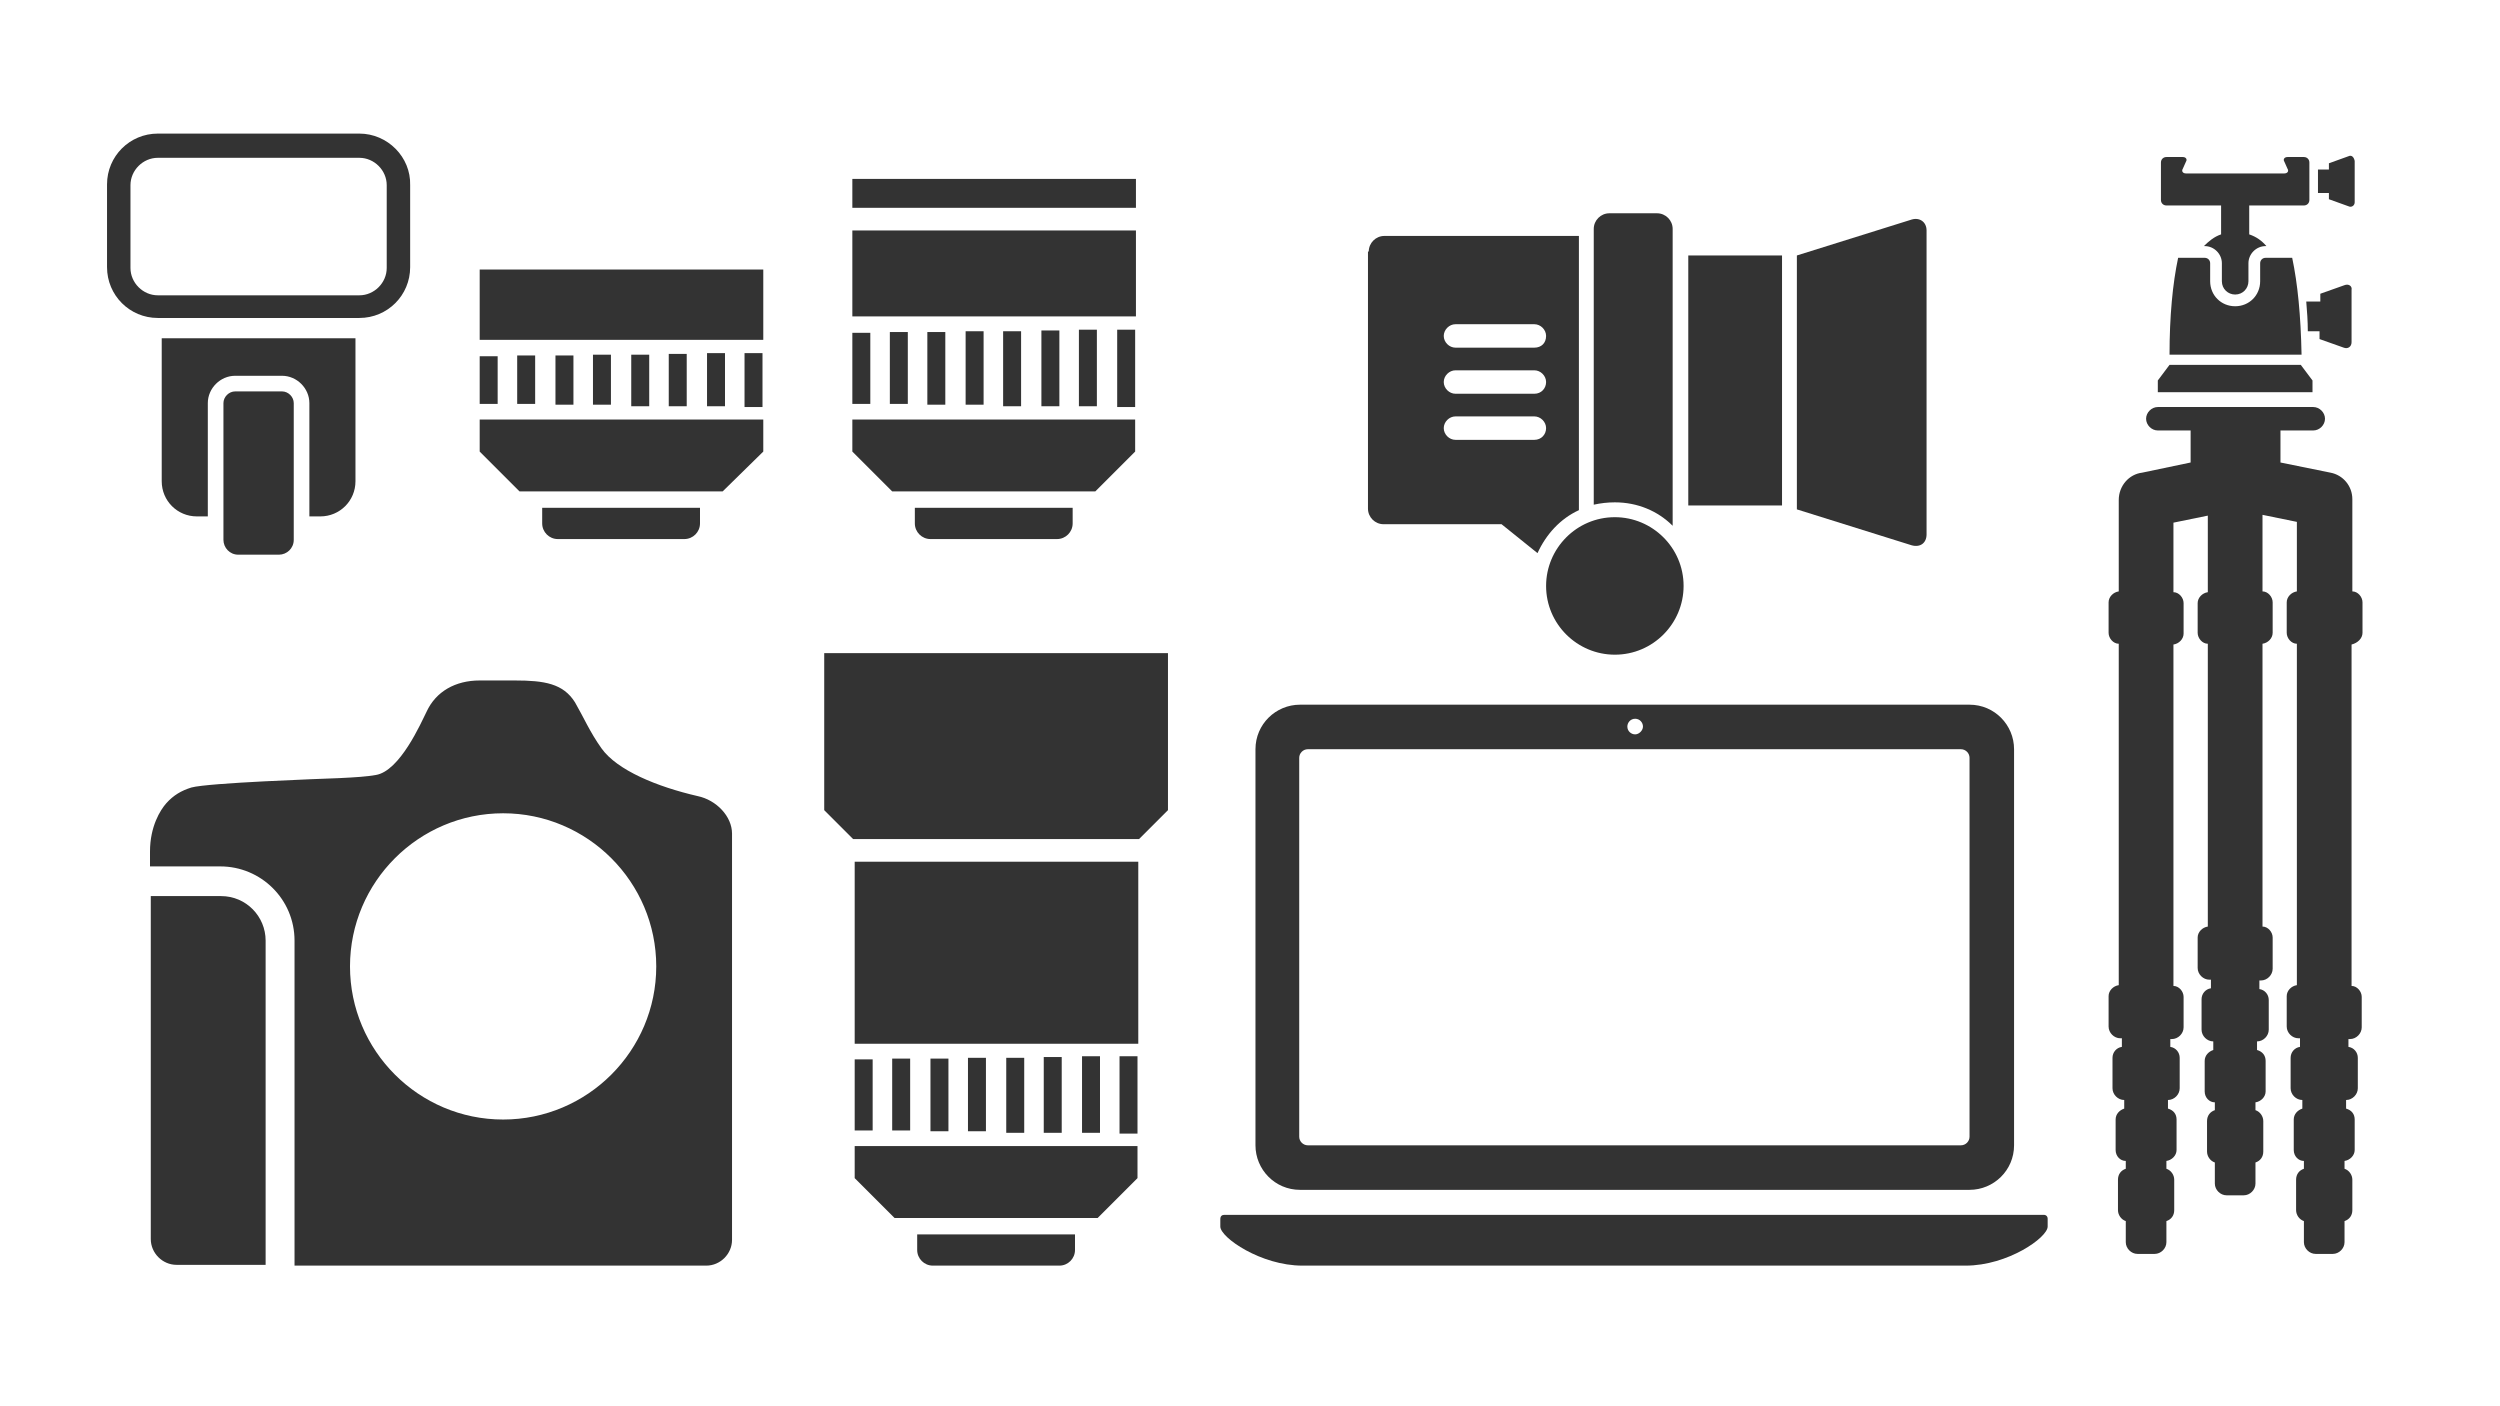 <?xml version="1.0" encoding="utf-8"?>
<!-- Generator: Adobe Illustrator 18.1.0, SVG Export Plug-In . SVG Version: 6.00 Build 0)  -->
<svg version="1.1" id="Camera_Large_copy" xmlns="http://www.w3.org/2000/svg" xmlns:xlink="http://www.w3.org/1999/xlink" x="0px"
	 y="0px" viewBox="0 0 320 180" enable-background="new 0 0 320 180" xml:space="preserve">
<g>
	<rect x="109.1" y="22.9" fill="#333333" width="36.3" height="3.7"/>
	<path fill="#333333" d="M135.3,69h-16.2c-1.1,0-2-0.9-2-2v-2h20.2v2C137.3,68.1,136.4,69,135.3,69z"/>
	<g>
		<rect x="109.1" y="29.5" fill="#333333" width="36.3" height="11"/>
		<polygon fill="#333333" points="109.1,53.7 109.1,57.8 114.2,62.9 140.2,62.9 145.3,57.8 145.3,53.7 		"/>
	</g>
	<g>
		<rect x="109.1" y="42.6" fill="#333333" width="2.3" height="9.1"/>
		<rect x="113.9" y="42.5" fill="#333333" width="2.3" height="9.2"/>
		<rect x="118.7" y="42.5" fill="#333333" width="2.3" height="9.3"/>
		<rect x="123.6" y="42.4" fill="#333333" width="2.3" height="9.4"/>
		<rect x="128.4" y="42.4" fill="#333333" width="2.3" height="9.6"/>
		<rect x="133.3" y="42.3" fill="#333333" width="2.3" height="9.7"/>
		<rect x="138.1" y="42.2" fill="#333333" width="2.3" height="9.8"/>
		<rect x="143" y="42.2" fill="#333333" width="2.3" height="9.9"/>
	</g>
</g>
<g>
	<path fill="#333333" d="M87.6,69H71.4c-1.1,0-2-0.9-2-2v-2h20.2v2C89.6,68.1,88.7,69,87.6,69z"/>
	<g>
		<rect x="61.4" y="34.5" fill="#333333" width="36.3" height="9"/>
		<polygon fill="#333333" points="61.4,53.7 61.4,57.8 66.5,62.9 92.5,62.9 97.7,57.8 97.7,53.7 		"/>
	</g>
	<g>
		<rect x="61.4" y="45.6" fill="#333333" width="2.3" height="6.1"/>
		<rect x="66.2" y="45.5" fill="#333333" width="2.3" height="6.2"/>
		<rect x="71.1" y="45.5" fill="#333333" width="2.3" height="6.3"/>
		<rect x="75.9" y="45.4" fill="#333333" width="2.3" height="6.4"/>
		<rect x="80.8" y="45.4" fill="#333333" width="2.3" height="6.6"/>
		<rect x="85.6" y="45.3" fill="#333333" width="2.3" height="6.7"/>
		<rect x="90.5" y="45.2" fill="#333333" width="2.3" height="6.8"/>
		<rect x="95.3" y="45.2" fill="#333333" width="2.3" height="6.9"/>
	</g>
</g>
<g>
	<path fill="#333333" d="M46,17.1H20.2c-3.6,0-6.5,2.9-6.5,6.5v10.6c0,3.6,2.9,6.5,6.5,6.5H46c3.6,0,6.5-2.9,6.5-6.5V23.7
		C52.6,20.1,49.6,17.1,46,17.1L46,17.1z M20.2,37.8c-1.9,0-3.5-1.6-3.5-3.5V23.7c0-1.9,1.6-3.5,3.5-3.5H46c1.9,0,3.5,1.6,3.5,3.5
		v10.6c0,1.9-1.6,3.5-3.5,3.5H20.2z"/>
	<path fill="#333333" d="M20.7,43.3v18.3c0,2.5,2,4.5,4.5,4.5h1.4V51.6c0-1.9,1.6-3.5,3.5-3.5h6c1.9,0,3.5,1.6,3.5,3.5v14.5H41
		c2.5,0,4.5-2,4.5-4.5V43.3H20.7z"/>
	<path fill="#333333" d="M36.1,50.1c0.8,0,1.5,0.7,1.5,1.5v17.5c0,1.1-0.9,1.9-1.9,1.9h-5.2c-1.1,0-1.9-0.9-1.9-1.9V51.6
		c0-0.8,0.7-1.5,1.5-1.5H36.1"/>
</g>
<g>
	<g>
		<g>
			<polygon fill="#333333" points="216.1,32.7 216.1,64.5 216.1,64.7 228.1,64.7 228.1,32.7 			"/>
		</g>
		<path fill="#333333" d="M206.7,66.2c4.8,0,8.8,3.9,8.8,8.8c0,4.8-3.9,8.8-8.8,8.8c-4.8,0-8.8-3.9-8.8-8.8
			C197.9,70.2,201.8,66.2,206.7,66.2"/>
		<path fill="#333333" d="M214.1,29.3c0-1.1-0.9-2-2-2H206c-1.1,0-2,0.9-2,2v35.3c0.9-0.2,1.8-0.3,2.7-0.3c2.9,0,5.5,1.1,7.4,3V29.3
			z"/>
	</g>
	<path fill="#333333" d="M230,65.2V32.7l14.7-4.6c1-0.3,1.9,0.3,1.9,1.4v38.9c0,1.1-0.8,1.7-1.9,1.4L230,65.2z"/>
	<path fill="#333333" d="M175.2,32.2c0-1.1,0.9-2,2-2h24.9v35.1c-2.4,1.1-4.2,3.1-5.3,5.5l-4.6-3.7h-15.1c-1.1,0-2-0.9-2-2V32.2z
		 M197.9,48.9c0-0.8-0.7-1.5-1.5-1.5h-10.1c-0.8,0-1.5,0.7-1.5,1.5s0.7,1.5,1.5,1.5h10.1C197.3,50.4,197.9,49.7,197.9,48.9z
		 M197.9,54.8c0-0.8-0.7-1.5-1.5-1.5h-10.1c-0.8,0-1.5,0.7-1.5,1.5s0.7,1.5,1.5,1.5h10.1C197.3,56.3,197.9,55.6,197.9,54.8z
		 M197.9,43c0-0.8-0.7-1.5-1.5-1.5h-10.1c-0.8,0-1.5,0.7-1.5,1.5c0,0.8,0.7,1.5,1.5,1.5h10.1C197.3,44.5,197.9,43.9,197.9,43z"/>
</g>
<g>
	<path fill="#333333" d="M34,120.4c0-3.1-2.5-5.7-5.7-5.7h-9v43.9c0,1.8,1.5,3.3,3.3,3.3H34V120.4z"/>
	<path fill="#333333" d="M93.7,106.7c0-2.2-2-4.3-4.4-4.8c-5.2-1.2-10.3-3.3-12.3-6.1c-1.5-2.1-2.3-4-3.4-5.9
		c-1.5-2.4-3.9-2.8-7.7-2.8h-4.5c-3.1,0-5.6,1.4-6.8,4c-0.7,1.4-3.4,7.6-6.5,8.1c-1.1,0.2-2.6,0.3-4.7,0.4
		c-2.6,0.1-16.7,0.6-18.9,1.2c-1.3,0.4-2.3,1-3.2,2c-0.8,0.9-2.1,3-2.1,6.2v1.9h9c5.2,0,9.5,4.2,9.5,9.5V162h52.7
		c1.8,0,3.3-1.5,3.3-3.3v-47.9C93.7,110.7,93.7,108.8,93.7,106.7z M64.4,143.3c-10.8,0-19.6-8.8-19.6-19.6s8.8-19.6,19.6-19.6
		c10.8,0,19.6,8.8,19.6,19.6S75.2,143.3,64.4,143.3z"/>
</g>
<g>
	<path fill="#333333" d="M261.6,155.5c0.3,0,0.5,0.2,0.5,0.5v1c0,1.4-5.1,5-10.5,5h-84.9c-5.3,0-10.5-3.6-10.5-5v-1
		c0-0.3,0.2-0.5,0.5-0.5H261.6z"/>
	<path fill="#333333" d="M160.7,146.6V95.9c0-3.2,2.6-5.7,5.7-5.7h85.7c3.2,0,5.7,2.6,5.7,5.7v50.7c0,3.2-2.6,5.7-5.7,5.7h-85.7
		C163.2,152.3,160.7,149.7,160.7,146.6z M209.3,92c-0.6,0-1,0.5-1,1c0,0.6,0.5,1,1,1s1-0.5,1-1C210.3,92.5,209.9,92,209.3,92z
		 M252.1,145.5V97c0-0.6-0.5-1.1-1.1-1.1l-83.6,0c-0.6,0-1.1,0.5-1.1,1.1v48.5c0,0.6,0.5,1.1,1.1,1.1H251
		C251.6,146.6,252.1,146.1,252.1,145.5z"/>
</g>
<g>
	<path fill="#333333" d="M300.1,36.5l-3.1,1.1v1l-1.8,0c0.1,1.2,0.2,2.5,0.2,3.8l1.5,0v1l3.1,1.1c0.5,0.2,1-0.1,1-0.7v-6.7
		C301.1,36.6,300.6,36.3,300.1,36.5z"/>
	<polygon fill="#333333" points="277.7,46.7 276.2,48.7 276.2,50.2 296,50.2 296,48.7 294.5,46.7 	"/>
	<path fill="#333333" d="M300.6,20l-2.5,0.9v0.8l-1.4,0v3l1.4,0v0.8l2.5,0.9c0.4,0.2,0.8-0.1,0.8-0.5l0-5.3
		C301.3,20.1,301,19.8,300.6,20z"/>
	<g>
		<path fill="#333333" d="M293.4,33l-3.4,0c-0.4,0-0.7,0.3-0.7,0.7V36c0,1.8-1.4,3.2-3.2,3.2c-1.8,0-3.2-1.4-3.2-3.2v-2.3
			c0-0.4-0.3-0.7-0.7-0.7l-3.4,0c0,0,0,0,0,0c-0.7,3.3-1.1,7.5-1.1,12.4l16.9,0C294.5,40.4,294.1,36.3,293.4,33
			C293.4,33,293.4,33,293.4,33z"/>
	</g>
	<path fill="#333333" d="M294.9,20.1l-2.1,0c-0.4,0-0.6,0.3-0.4,0.6l0.4,0.9c0.2,0.3,0,0.6-0.4,0.6l-12.6,0c-0.4,0-0.6-0.3-0.4-0.6
		l0.4-0.9c0.2-0.3,0-0.6-0.4-0.6l-2.1,0c-0.4,0-0.7,0.3-0.7,0.7v4.8c0,0.4,0.3,0.7,0.7,0.7l7,0v3.7c-0.9,0.3-1.6,0.9-2.2,1.5l0.1,0
		c1.2,0,2.2,1,2.2,2.2V36c0,1,0.8,1.7,1.7,1.7c1,0,1.7-0.8,1.7-1.7v-2.3c0-1.2,1-2.2,2.2-2.2h0.1c-0.6-0.7-1.3-1.2-2.2-1.5v-3.7l7,0
		c0.4,0,0.7-0.3,0.7-0.7v-4.8C295.6,20.4,295.3,20.1,294.9,20.1z"/>
	<path fill="#333333" d="M302.4,81v-3.9c0-0.7-0.6-1.4-1.3-1.4V63.9c0-1.7-1.2-3.1-2.8-3.4v0l-6.4-1.3v-4.1l4.2,0
		c0.8,0,1.5-0.7,1.5-1.5c0-0.8-0.7-1.5-1.5-1.5l-19.9,0c-0.8,0-1.5,0.7-1.5,1.5s0.7,1.5,1.5,1.5l4.2,0v4.1l-6.2,1.3v0
		c-1.7,0.2-3,1.7-3,3.5v11.7c-0.7,0.1-1.3,0.7-1.3,1.4V81c0,0.7,0.6,1.4,1.3,1.4l0,43.7c-0.7,0.1-1.3,0.7-1.3,1.4l0,3.9
		c0,0.8,0.7,1.5,1.5,1.5h0.2v1.1c-0.7,0.1-1.2,0.7-1.2,1.4v3.9c0,0.8,0.7,1.5,1.5,1.5h0l0,1.1c-0.6,0.2-1.1,0.7-1.1,1.4v3.9
		c0,0.8,0.6,1.4,1.3,1.4v1c-0.6,0.2-1,0.7-1,1.4v3.9c0,0.6,0.4,1.2,1,1.4v2.7c0,0.8,0.7,1.5,1.5,1.5l2.2,0c0.8,0,1.5-0.7,1.5-1.5
		l0-2.7c0.6-0.2,1-0.7,1-1.4v-3.9c0-0.6-0.4-1.2-1-1.4v-1c0.7-0.1,1.3-0.7,1.3-1.4v-3.9c0-0.7-0.4-1.2-1.1-1.4v-1.1h0
		c0.8,0,1.5-0.7,1.5-1.5v-3.9c0-0.7-0.5-1.3-1.2-1.4V133h0.2c0.8,0,1.5-0.7,1.5-1.5v-3.9c0-0.7-0.6-1.4-1.3-1.4l0-43.7
		c0.7-0.1,1.3-0.7,1.3-1.4v-3.9c0-0.7-0.6-1.4-1.3-1.4v-8.9l4.4-0.9v9.8c-0.7,0.1-1.3,0.7-1.3,1.4V81c0,0.7,0.6,1.4,1.3,1.4l0,36.2
		c-0.7,0.1-1.3,0.7-1.3,1.4v3.9c0,0.8,0.7,1.5,1.5,1.5h0.2l0,1.1c-0.7,0.1-1.2,0.7-1.2,1.4v3.9c0,0.8,0.7,1.5,1.5,1.5h0v1.1
		c-0.6,0.2-1.1,0.7-1.1,1.4v3.9c0,0.8,0.6,1.4,1.3,1.4v1c-0.6,0.2-1,0.7-1,1.4v3.9c0,0.6,0.4,1.2,1,1.4l0,2.7c0,0.8,0.7,1.5,1.5,1.5
		l2.2,0c0.8,0,1.5-0.7,1.5-1.5v-2.7c0.6-0.2,1-0.7,1-1.4l0-3.9c0-0.6-0.4-1.2-1-1.4v-1c0.7-0.1,1.3-0.7,1.3-1.4v-3.9
		c0-0.7-0.4-1.2-1.1-1.4v-1.1h0c0.8,0,1.5-0.7,1.5-1.5V128c0-0.7-0.5-1.3-1.2-1.4v-1.1h0.2c0.8,0,1.5-0.7,1.5-1.5V120
		c0-0.7-0.6-1.4-1.3-1.4l0-36.2c0.7-0.1,1.3-0.7,1.3-1.4v-3.9c0-0.7-0.6-1.4-1.3-1.4v-9.8l4.4,0.9l0,8.9c-0.7,0.1-1.3,0.7-1.3,1.4
		l0,3.9c0,0.7,0.6,1.4,1.3,1.4l0,43.7c-0.7,0.1-1.3,0.7-1.3,1.4v3.9c0,0.8,0.7,1.5,1.5,1.5h0.2v1.1c-0.7,0.1-1.2,0.7-1.2,1.4l0,3.9
		c0,0.8,0.7,1.5,1.5,1.5h0v1.1c-0.6,0.2-1.1,0.7-1.1,1.4v3.9c0,0.8,0.6,1.4,1.3,1.4v1c-0.6,0.2-1,0.7-1,1.4v3.9c0,0.6,0.4,1.2,1,1.4
		v2.7c0,0.8,0.7,1.5,1.5,1.5l2.2,0c0.8,0,1.5-0.7,1.5-1.5v-2.7c0.6-0.2,1-0.7,1-1.4v-3.9c0-0.6-0.4-1.2-1-1.4v-1
		c0.7-0.1,1.3-0.7,1.3-1.4v-3.9c0-0.7-0.4-1.2-1.1-1.4v-1.1h0c0.8,0,1.5-0.7,1.5-1.5v-3.9c0-0.7-0.5-1.3-1.2-1.4V133h0.2
		c0.8,0,1.5-0.7,1.5-1.5v-3.9c0-0.7-0.6-1.4-1.3-1.4l0-43.7C301.8,82.3,302.4,81.7,302.4,81z"/>
</g>
<g>
	<path fill="#333333" d="M135.6,162h-16.2c-1.1,0-2-0.9-2-2v-2h20.2v2C137.6,161.1,136.7,162,135.6,162z"/>
	<polygon fill="#333333" points="109.4,146.7 109.4,150.8 114.5,155.9 140.5,155.9 145.6,150.8 145.6,146.7 	"/>
	<g>
		<rect x="109.4" y="135.6" fill="#333333" width="2.3" height="9.1"/>
		<rect x="114.2" y="135.5" fill="#333333" width="2.3" height="9.2"/>
		<rect x="119.1" y="135.5" fill="#333333" width="2.3" height="9.3"/>
		<rect x="123.9" y="135.4" fill="#333333" width="2.3" height="9.4"/>
		<rect x="128.8" y="135.4" fill="#333333" width="2.3" height="9.6"/>
		<rect x="133.6" y="135.3" fill="#333333" width="2.3" height="9.7"/>
		<rect x="138.5" y="135.2" fill="#333333" width="2.3" height="9.8"/>
		<rect x="143.3" y="135.2" fill="#333333" width="2.3" height="9.9"/>
	</g>
	<g>
		<rect x="109.4" y="110.3" fill="#333333" width="36.3" height="23.3"/>
		<polygon fill="#333333" points="105.5,83.6 105.5,103.7 109.2,107.4 145.8,107.4 149.5,103.7 149.5,83.6 		"/>
	</g>
</g>
</svg>
